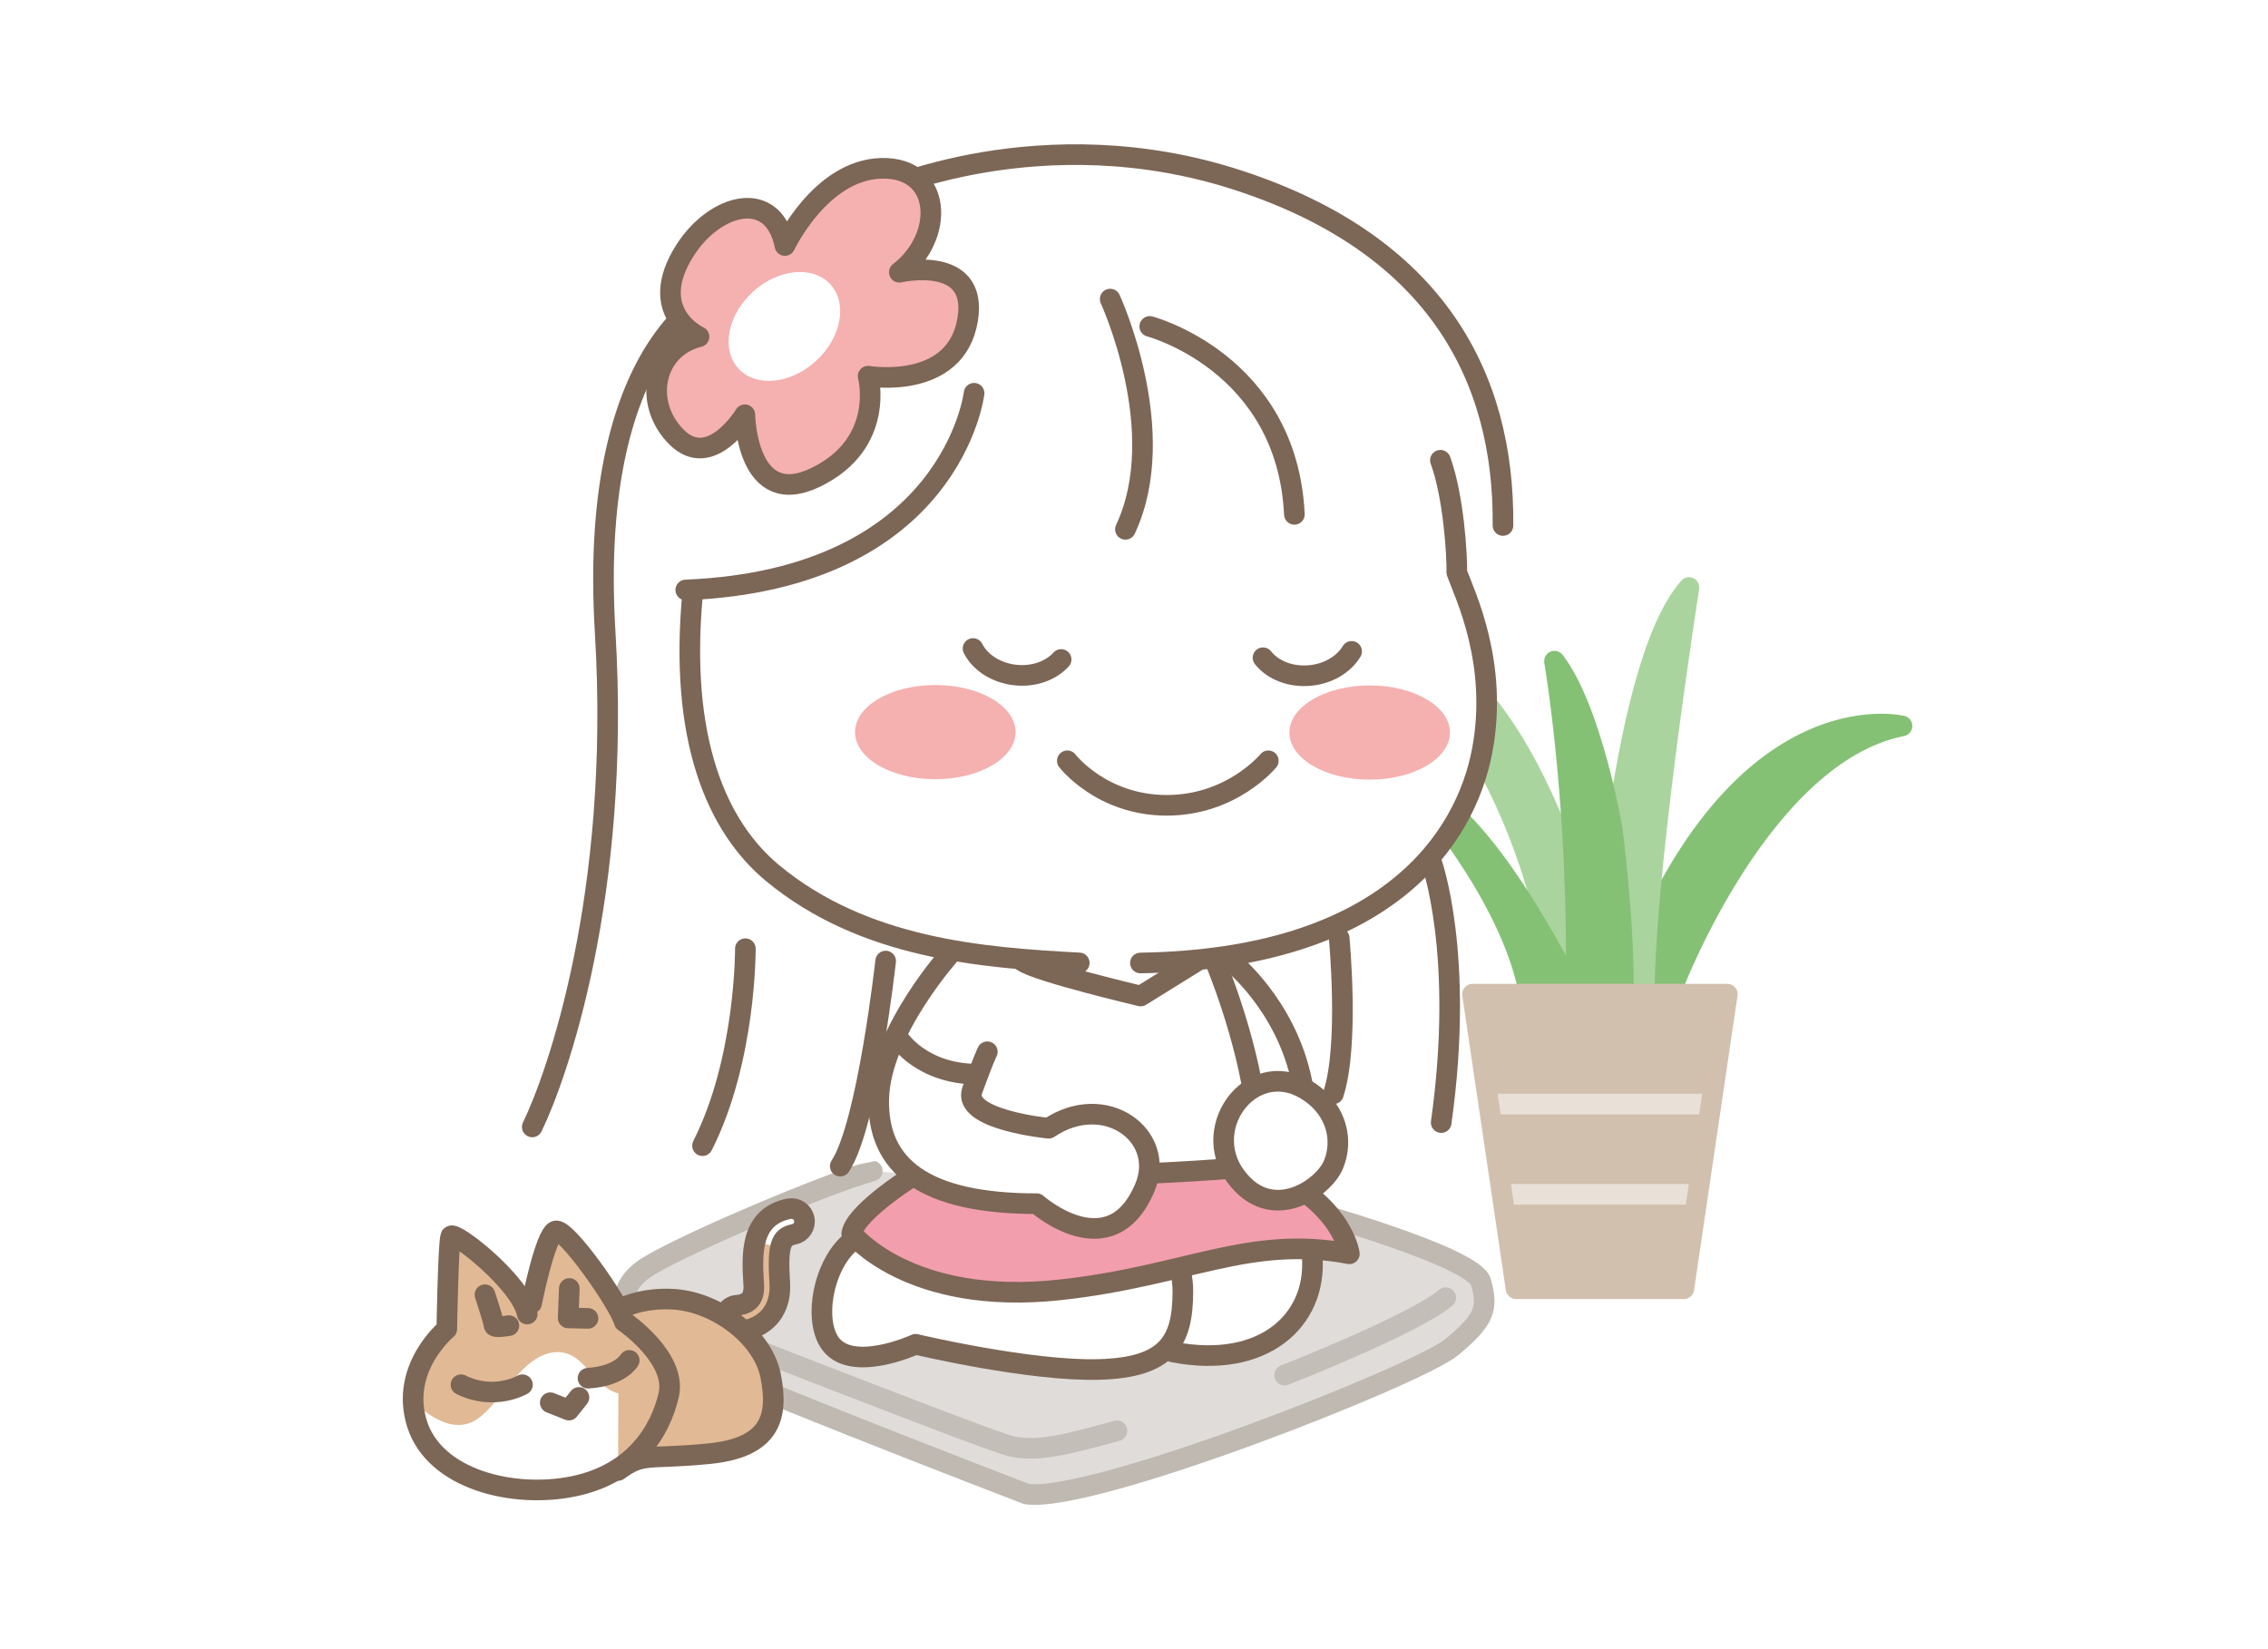 <svg width="880" height="640" viewBox="0 0 880 640" fill="none" xmlns="http://www.w3.org/2000/svg">
<path d="M506.217 469.388C506.217 469.388 571.871 487.576 574.61 497.515C577.416 507.658 576.334 511.951 563.318 522.769C550.336 533.588 423.761 583.521 398.338 579.803C398.338 579.803 265.238 528.821 252.155 519.828C242.283 513.067 236.265 500.49 252.155 491.058C268.044 481.626 320.682 459.313 338.465 454.411" fill="#DFDCD9"/>
<path d="M506.217 469.388C506.217 469.388 571.871 487.576 574.61 497.515C577.416 507.658 576.334 511.951 563.318 522.769C550.336 533.588 423.761 583.521 398.338 579.803C398.338 579.803 265.238 528.821 252.155 519.828C242.283 513.067 236.265 500.49 252.155 491.058C268.044 481.626 320.682 459.313 338.465 454.411" stroke="#BFB9B2" stroke-width="8" stroke-linecap="round" stroke-linejoin="round"/>
<path d="M252.155 507.657C252.155 507.657 380.657 558.132 391.509 561.039C402.327 563.913 414.599 560.329 433.396 555.258" stroke="#C3BEB7" stroke-width="8" stroke-linecap="round" stroke-linejoin="round"/>
<path d="M498.476 533.654C498.476 533.654 549.086 513.742 560.952 503.6" stroke="#C3BEB7" stroke-width="8" stroke-linecap="round" stroke-linejoin="round"/>
<path d="M551.384 310.051C551.384 310.051 562.507 341.289 558.957 433.246C528.158 424.219 517.678 427.465 479.611 441.765C442.558 446.295 369.027 442.712 330.453 452.55C302.426 441.765 281.499 448.155 267.638 447.14C252.053 439.703 238.26 428.749 206.481 437.37C219.429 396.497 237.381 325.637 235.758 276.176C234.135 226.716 230.18 145.916 277.105 108.796" fill="white"/>
<path d="M648.986 383.142C648.986 383.142 683.165 292.606 738.001 281.72C738.001 281.72 672.617 265.56 629.817 384.63" fill="#85C175"/>
<path d="M648.986 383.142C648.986 383.142 683.165 292.606 738.001 281.72C738.001 281.72 672.617 265.56 629.817 384.63" stroke="#85C175" stroke-width="8" stroke-linecap="round" stroke-linejoin="round"/>
<path d="M622.684 384.628C622.684 384.628 599.762 263.665 541.918 247.911C541.918 247.911 596.01 299.772 604.664 387.096" fill="#AAD49E"/>
<path d="M622.684 384.628C622.684 384.628 599.762 263.665 541.918 247.911C541.918 247.911 596.01 299.772 604.664 387.096" stroke="#AAD49E" stroke-width="8" stroke-linecap="round" stroke-linejoin="round"/>
<path d="M613.015 390.04C613.015 390.04 578.7 317.524 549.998 306.536C549.998 306.536 585.428 346.192 593.102 384.259" fill="#85C175"/>
<path d="M613.015 390.04C613.015 390.04 578.7 317.524 549.998 306.536C549.998 306.536 585.428 346.192 593.102 384.259" stroke="#85C175" stroke-width="8" stroke-linecap="round" stroke-linejoin="round"/>
<path d="M620.791 382.77C620.791 392.541 626.808 260.32 655.342 228C655.342 228 636.951 344.703 638.066 390.039" fill="#AAD49E"/>
<path d="M620.791 382.77C620.791 392.541 626.808 260.32 655.342 228C655.342 228 636.951 344.703 638.066 390.039" stroke="#AAD49E" stroke-width="8" stroke-linecap="round" stroke-linejoin="round"/>
<path d="M611.426 386.794C613.015 313.803 603.143 256.567 603.143 256.567C617.782 275.736 625.557 321.849 625.557 321.849C625.557 321.849 630.561 360.153 629.783 387.132" fill="#85C175"/>
<path d="M611.426 386.794C613.015 313.803 603.143 256.567 603.143 256.567C617.782 275.736 625.557 321.849 625.557 321.849C625.557 321.849 630.561 360.153 629.783 387.132" stroke="#85C175" stroke-width="8" stroke-linecap="round" stroke-linejoin="round"/>
<path d="M670.217 385.812H571.33L588.234 500.115H653.347L670.217 385.812Z" fill="#D2C0AE"/>
<path opacity="0.5" d="M663.929 428.444H578.43" stroke="white" stroke-width="8" stroke-linecap="round" stroke-linejoin="round"/>
<path opacity="0.5" d="M658.756 463.471H583.67" stroke="white" stroke-width="8" stroke-linecap="round" stroke-linejoin="round"/>
<path d="M670.217 385.812H571.33L588.234 500.115H653.347L670.217 385.812Z" stroke="#D2C0AE" stroke-width="8" stroke-linecap="round" stroke-linejoin="round"/>
<path d="M171.397 520.991L161.698 533.675V559.042L179.604 573.963L204.971 578.44L234.069 573.963C239.042 568.243 249.289 556.654 250.483 556.057C251.975 555.311 253.467 541.882 253.467 540.389C253.467 538.897 249.736 525.468 248.99 523.975C248.393 522.782 240.783 519.001 237.053 517.261L223.623 486.671L215.416 485.179L204.971 508.308L196.764 494.878L175.127 481.448V497.862L171.397 520.991Z" fill="white"/>
<path d="M302.172 487.542C302.172 487.542 302.746 481.637 308.077 479.006C313.408 476.374 315.601 466.522 307.267 470.436C298.933 474.35 295.863 471.009 292.624 483.729" fill="white"/>
<path d="M292.996 481.773L300.52 483.696C300.52 483.696 304.062 488.453 302.544 497.833C301.026 507.212 301.026 510.114 289.419 516.221C287.496 515.107 280.344 510.418 280.344 510.418C280.344 510.418 289.554 508.697 293.333 503.94C297.517 498.71 295.189 491.962 292.996 481.739V481.773Z" fill="#E1B995"/>
<path d="M281.628 509.641C282.371 507.819 284.125 506.537 286.217 506.504C286.352 506.504 289.253 506.335 290.974 504.446C292.121 503.163 292.627 501.173 292.459 498.507C291.75 487.374 290.772 472.157 306.123 469.087C308.923 468.581 311.521 470.335 312.061 473.068C312.601 475.801 310.813 478.466 308.08 479.006C303.086 479.985 301.602 482.852 302.547 497.833C302.985 504.783 300.489 509 298.329 511.328C295.461 514.399 291.919 515.681 289.422 516.221" stroke="#7C6656" stroke-width="8" stroke-linecap="round" stroke-linejoin="round"/>
<path d="M240.062 508.192C243.976 506.168 250.858 503.738 260.744 504.177C277.276 504.852 295.9 518.28 299.004 533.901C302.108 549.522 299.342 561.702 275.218 564.131C251.095 566.527 249.576 563.457 239.826 570.643" fill="#E1B995"/>
<path d="M240.062 508.192C243.976 506.168 250.858 503.738 260.744 504.177C277.276 504.852 295.9 518.28 299.004 533.901C302.108 549.522 299.342 561.702 275.218 564.131C251.095 566.527 249.576 563.457 239.826 570.643" stroke="#7C6656" stroke-width="8" stroke-linecap="round" stroke-linejoin="round"/>
<path d="M160.329 543.616C160.329 543.616 171.463 556.032 182.091 552.287C192.719 548.542 200.58 527.219 214.042 524.924C227.504 522.63 229.629 540.242 242.315 541.119C255.035 541.996 259.893 537.644 255.845 529.513C251.796 521.382 242.214 512.913 242.214 512.913C242.214 512.913 219.609 477.318 215.526 477.723C210.904 487.001 204.595 509.91 204.595 509.91C204.595 509.91 185.6 477.824 174.938 479.714C174.162 488.655 173.386 515.747 173.386 515.747C173.386 515.747 162.421 517.907 160.329 543.616Z" fill="#E1B995"/>
<path d="M206.253 505.794C206.253 505.794 211.516 479.242 215.531 477.723C219.546 476.205 240.195 505.794 242.219 512.913C242.219 512.913 262.8 526.949 259.46 541.389C256.12 555.83 245.762 572.058 222.482 576.815C199.235 581.606 168.701 574.251 161.819 552.591C154.97 530.93 173.357 515.781 173.357 515.781C173.357 515.781 173.931 482.244 174.909 479.748C175.922 477.251 202.171 497.731 204.566 509.944" stroke="#7C6656" stroke-width="8" stroke-linecap="round" stroke-linejoin="round"/>
<path d="M188.17 502.454C188.17 502.454 191.678 513.048 191.678 514.297C191.678 515.511 197.448 514.432 197.448 514.432" stroke="#7C6656" stroke-width="8" stroke-linecap="round" stroke-linejoin="round"/>
<path d="M220.892 500.024L220.454 511.462L228.146 511.631" stroke="#7C6656" stroke-width="8" stroke-linecap="round" stroke-linejoin="round"/>
<path d="M213.508 544.36L220.728 547.228L224.641 542.302" stroke="#7C6656" stroke-width="8" stroke-linecap="round" stroke-linejoin="round"/>
<path d="M202.711 537.375C202.711 537.375 191.78 543.785 178.858 537.375" stroke="#7C6656" stroke-width="8" stroke-linecap="round" stroke-linejoin="round"/>
<path d="M244.143 527.929C244.143 527.929 240.702 534.069 228.151 534.845" stroke="#7C6656" stroke-width="8" stroke-linecap="round" stroke-linejoin="round"/>
<path d="M352.427 460.865C352.427 460.865 337.248 488.418 369.061 496.431" stroke="#7C6656" stroke-width="8" stroke-linecap="round" stroke-linejoin="round"/>
<path d="M370.65 371.142C371.258 369.08 356.789 457.723 356.789 457.723C356.789 457.723 328.762 469.589 321.527 494.978C313.988 516.683 324.874 535.615 353.78 520.672C376.059 526.014 430.523 536.798 453.613 523.85C462.132 525.743 495.467 530.848 506.555 504.546C517.61 478.244 494.419 459.007 494.419 459.007C494.419 459.007 477.312 377.498 472.748 372.934C468.184 368.37 370.65 371.176 370.65 371.176V371.142Z" fill="white"/>
<path d="M455.202 524.695C490.497 531.49 510.916 512.186 509.158 487.811C507.739 468.237 486.981 459.109 486.981 459.109C486.981 459.109 489.516 448.324 487.251 430.271C483.735 402.076 471.463 372.934 471.463 372.934" stroke="#7C6656" stroke-width="8" stroke-linecap="round" stroke-linejoin="round"/>
<path d="M443.809 476.115C444.417 476.622 458.955 481.896 458.955 501.167C458.955 520.437 453.207 530.714 426.398 531.458C399.589 532.202 355.267 521.688 355.267 521.688C355.267 521.688 329.709 533.453 321.697 520.673C313.684 507.894 323.691 475.642 341.981 478.617" stroke="#7C6656" stroke-width="8" stroke-linecap="round" stroke-linejoin="round"/>
<path d="M487.86 452.55C487.86 452.55 422.138 459.244 356.789 454.747C356.789 454.747 332.042 469.792 330.486 478.683C330.486 478.683 352.664 506.946 411.32 500.556C460.78 495.147 484.513 479.19 523.561 486.56C523.561 486.56 521.059 465.769 487.86 452.584V452.55Z" fill="#F39EAD"/>
<path d="M487.86 452.55C487.86 452.55 422.138 459.244 356.789 454.747C356.789 454.747 332.042 469.792 330.486 478.683C330.486 478.683 352.664 506.946 411.32 500.556C460.78 495.147 484.513 479.19 523.561 486.56C523.561 486.56 521.059 465.769 487.86 452.584V452.55Z" stroke="#7C6656" stroke-width="8" stroke-linecap="round" stroke-linejoin="round"/>
<path d="M383.091 408.16C383.091 408.16 381.333 411.608 377.242 423.103C373.117 434.597 406.891 437.843 406.891 437.843C428.731 423.103 452.7 440.682 444.214 460.865C430.894 492.475 402.259 467.12 402.259 467.12C358.614 467.12 340.223 452.583 340.967 426.179C341.744 399.809 369.297 369.45 369.297 369.45L384.849 371.039" fill="white"/>
<path d="M343.637 372.966C343.637 372.966 336.605 436.49 326.024 452.548" stroke="#7C6656" stroke-width="8" stroke-linecap="round" stroke-linejoin="round"/>
<path d="M583.231 188.007C583.231 188.007 590.127 205.992 565.177 217.284C570.857 237.061 607.335 327.158 512.066 361.675C457.839 373.035 413.619 388.045 341.372 361.675C299.722 338.822 255.772 324.994 266.083 205.417C276.395 85.841 359.662 58.795 410.306 60.147C460.983 61.499 562.033 72.013 583.197 188.04L583.231 188.007Z" fill="white"/>
<path d="M555.407 334.526C555.407 334.526 568.389 370.261 559.193 435.644" stroke="#7C6656" stroke-width="8" stroke-linecap="round" stroke-linejoin="round"/>
<path d="M519.605 364.042C519.605 364.042 523.594 405.422 517.374 424.49" stroke="#7C6656" stroke-width="8" stroke-linecap="round" stroke-linejoin="round"/>
<path d="M430.759 116.066C430.759 116.066 454.492 167.487 436.675 205.419" stroke="#7C6656" stroke-width="8" stroke-linecap="round" stroke-linejoin="round"/>
<path d="M446.108 126.68C446.108 126.68 499.388 140.642 502.228 199.602" stroke="#7C6656" stroke-width="8" stroke-linecap="round" stroke-linejoin="round"/>
<path d="M268.822 229.49C263.244 286.962 278.22 320.939 299.722 338.789C335.05 368.134 380.995 371.683 418.758 373.678" stroke="#7C6656" stroke-width="8" stroke-linecap="round" stroke-linejoin="round"/>
<path d="M442.49 373.713C538.301 372.192 568.626 325.267 575.083 291.392C581.54 257.483 568.355 230.708 565.245 222.154C565.414 215.934 564.062 192.742 558.889 178.61" stroke="#7C6656" stroke-width="8" stroke-linecap="round" stroke-linejoin="round"/>
<path d="M340.122 74.718C340.122 74.718 404.187 45.002 480.625 70.019C557.064 95.036 583.738 146.187 583.163 203.93" stroke="#7C6656" stroke-width="8" stroke-linecap="round" stroke-linejoin="round"/>
<path d="M280.891 111.501C280.891 111.501 227.712 128.574 234.811 245.446C240.998 347.51 216.015 417.864 206.515 437.337" stroke="#7C6656" stroke-width="8" stroke-linecap="round" stroke-linejoin="round"/>
<path d="M289.208 368.166C289.208 368.166 289.478 411.27 272.574 444.605" stroke="#7C6656" stroke-width="8" stroke-linecap="round" stroke-linejoin="round"/>
<path d="M377.952 152.61C377.952 152.61 369.399 224.722 266.083 228.947" stroke="#7C6656" stroke-width="8" stroke-linecap="round" stroke-linejoin="round"/>
<path d="M304.556 95.274C304.556 95.274 318.383 65.895 342.015 65.32C365.646 64.746 366.796 91.826 348.945 105.653C348.945 105.653 379.71 98.519 375.45 124.078C370.852 151.732 336.842 145.985 336.842 145.985C336.842 145.985 343.773 171.915 316.659 185.168C289.579 198.42 289.005 160.962 289.005 160.962C289.005 160.962 275.752 182.869 262.5 169.616C249.247 156.364 253.642 135.031 271.222 130.67C271.222 130.67 250.397 121.204 265.847 97.066C277.409 78.979 299.958 72.792 304.556 95.274Z" fill="#F5B0B0" stroke="#7C6656" stroke-width="8" stroke-linecap="round" stroke-linejoin="round"/>
<path d="M286.537 143.042C293.298 150.412 306.787 149.093 316.625 140.067C326.463 131.04 328.965 117.72 322.17 110.316C315.408 102.946 301.919 104.265 292.081 113.291C282.243 122.318 279.741 135.638 286.537 143.042Z" fill="white"/>
<path d="M464.431 372.966L442.592 386.523C442.592 386.523 402.057 376.989 396.715 372.966" stroke="#7C6656" stroke-width="8" stroke-linecap="round" stroke-linejoin="round"/>
<path d="M508.482 423.981C486.913 408.734 464.938 436.794 479.442 456.47C493.269 475.267 513.452 461.237 517.34 452.075C521.228 442.913 518.895 431.317 508.482 423.981Z" fill="white" stroke="#7C6656" stroke-width="8" stroke-linecap="round" stroke-linejoin="round"/>
<path d="M477.346 372.798C477.346 372.798 499.084 389.736 505.169 419.993" stroke="#7C6656" stroke-width="8" stroke-linecap="round" stroke-linejoin="round"/>
<path d="M369.297 369.45C369.297 369.45 341.744 399.809 340.967 426.179C340.189 452.549 358.614 467.12 402.26 467.12C402.26 467.12 430.895 492.475 444.215 460.865C452.7 440.682 428.731 423.103 406.891 437.843C406.891 437.843 373.118 434.597 377.242 423.103C381.367 411.608 383.091 408.16 383.091 408.16" stroke="#7C6656" stroke-width="8" stroke-linecap="round" stroke-linejoin="round"/>
<path d="M348.709 403.056C348.709 403.056 357.465 416.883 379.507 416.883" stroke="#7C6656" stroke-width="8" stroke-linecap="round" stroke-linejoin="round"/>
<g filter="url(#filter0_f_1802_19515)">
<ellipse cx="31.146" cy="18.278" rx="31.146" ry="18.278" transform="matrix(1 0 -0.001 1 331.775 265.839)" fill="#F5B0B0"/>
</g>
<g filter="url(#filter1_f_1802_19515)">
<ellipse cx="31.146" cy="18.278" rx="31.146" ry="18.278" transform="matrix(1 0 -0.001 1 500.318 266)" fill="#F5B0B0"/>
</g>
<path d="M492.12 295.245C492.12 295.245 478.022 312.521 452.7 312.521C427.379 312.521 414.126 295.245 414.126 295.245" stroke="#7C6656" stroke-width="8" stroke-linecap="round" stroke-linejoin="round"/>
<path d="M411.726 255.926C407.838 260.219 401.245 262.721 394.078 261.977C386.505 261.2 380.285 257.075 377.546 251.666" stroke="#7C6656" stroke-width="8" stroke-linecap="round" stroke-linejoin="round"/>
<path d="M524.44 252.782C521.464 257.752 515.481 261.471 508.28 262.147C500.707 262.857 493.81 260.017 490.057 255.25" stroke="#7C6656" stroke-width="8" stroke-linecap="round" stroke-linejoin="round"/>
<defs>
<filter id="filter0_f_1802_19515" x="321.782" y="255.86" width="82.251" height="56.514" filterUnits="userSpaceOnUse" color-interpolation-filters="sRGB">
<feFlood flood-opacity="0" result="BackgroundImageFix"/>
<feBlend mode="normal" in="SourceGraphic" in2="BackgroundImageFix" result="shape"/>
<feGaussianBlur stdDeviation="4.99" result="effect1_foregroundBlur_1802_19515"/>
</filter>
<filter id="filter1_f_1802_19515" x="490.325" y="256.021" width="82.251" height="56.514" filterUnits="userSpaceOnUse" color-interpolation-filters="sRGB">
<feFlood flood-opacity="0" result="BackgroundImageFix"/>
<feBlend mode="normal" in="SourceGraphic" in2="BackgroundImageFix" result="shape"/>
<feGaussianBlur stdDeviation="4.99" result="effect1_foregroundBlur_1802_19515"/>
</filter>
</defs>
</svg>
